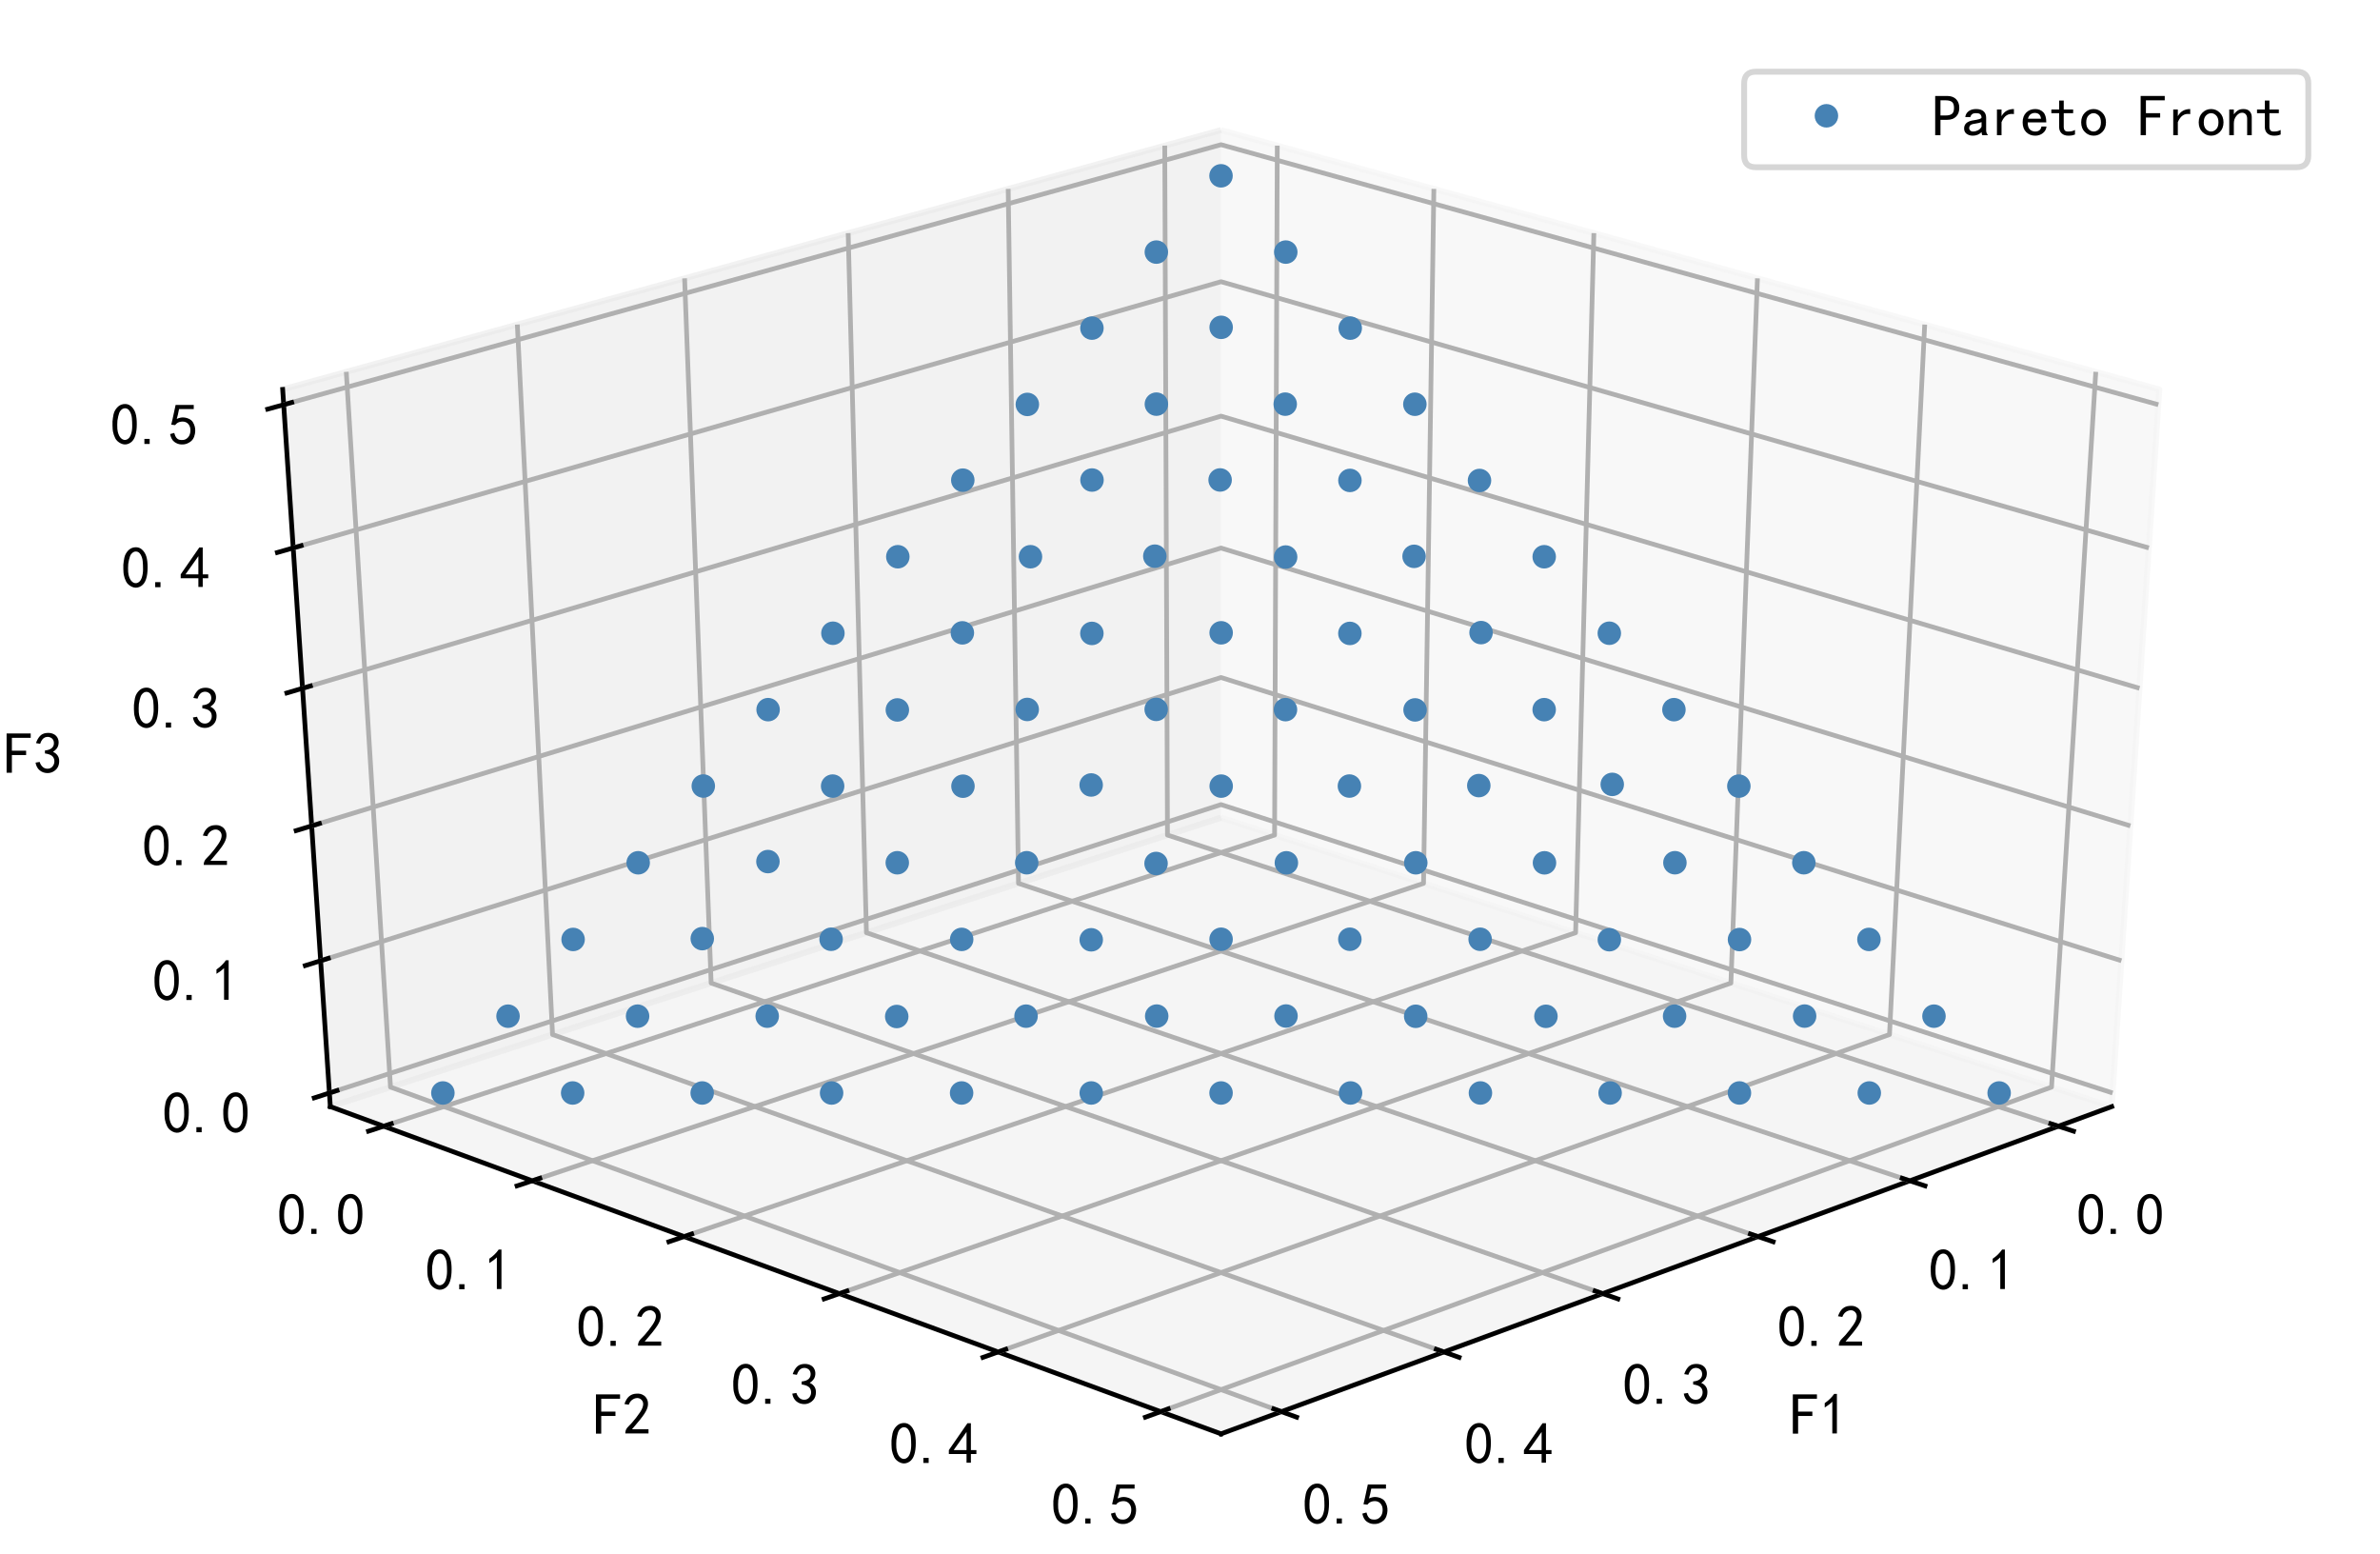 <?xml version="1.0" encoding="utf-8" standalone="no"?>
<!DOCTYPE svg PUBLIC "-//W3C//DTD SVG 1.1//EN"
  "http://www.w3.org/Graphics/SVG/1.1/DTD/svg11.dtd">
<!-- Created with matplotlib (https://matplotlib.org/) -->
<svg height="264.456pt" version="1.1" viewBox="0 0 405 264.456" width="405pt" xmlns="http://www.w3.org/2000/svg" xmlns:xlink="http://www.w3.org/1999/xlink">
 <defs>
  <style type="text/css">
*{stroke-linecap:butt;stroke-linejoin:round;}
  </style>
 </defs>
 <g id="figure_1">
  <g id="patch_1">
   <path d="M 0 264.456 
L 405 264.456 
L 405 0 
L 0 0 
z
" style="fill:#ffffff;"/>
  </g>
  <g id="patch_2">
   <path d="M 7.2 257.256 
L 397.8 257.256 
L 397.8 7.2 
L 7.2 7.2 
z
" style="fill:#ffffff;"/>
  </g>
  <g id="pane3d_1">
   <g id="patch_3">
    <path d="M 207.778 139.114 
L 359.347 188.268 
L 367.452 66.252 
L 207.778 22.131 
" style="fill:#f2f2f2;opacity:0.5;stroke:#f2f2f2;stroke-linejoin:miter;"/>
   </g>
  </g>
  <g id="pane3d_2">
   <g id="patch_4">
    <path d="M 207.778 139.114 
L 56.21 188.268 
L 48.104 66.252 
L 207.778 22.131 
" style="fill:#e6e6e6;opacity:0.5;stroke:#e6e6e6;stroke-linejoin:miter;"/>
   </g>
  </g>
  <g id="pane3d_3">
   <g id="patch_5">
    <path d="M 207.778 139.114 
L 56.21 188.268 
L 207.778 243.94 
L 359.347 188.268 
" style="fill:#ececec;opacity:0.5;stroke:#ececec;stroke-linejoin:miter;"/>
   </g>
  </g>
  <g id="axis3d_1">
   <g id="line2d_1">
    <path d="M 359.347 188.268 
L 207.778 243.94 
" style="fill:none;stroke:#000000;stroke-linecap:square;stroke-width:0.8;"/>
   </g>
   <g id="text_1">
    <!-- F1 -->
    <defs>
     <path d="M 45.703 61.328 
L 13.672 61.328 
L 13.672 39.453 
L 37.891 39.453 
L 37.891 32.031 
L 13.672 32.031 
L 13.672 1.953 
L 4.688 1.953 
L 4.688 68.75 
L 45.703 68.75 
z
" id="SimHei-70"/>
     <path d="M 21.875 56.25 
Q 16.797 51.172 8.984 46.484 
L 8.984 53.906 
Q 18.75 60.547 25 69.531 
L 29.688 69.531 
L 29.688 2.344 
L 21.875 2.344 
z
" id="SimHei-49"/>
    </defs>
    <g transform="translate(304.614 244.104)scale(0.1 -0.1)">
     <use xlink:href="#SimHei-70"/>
     <use x="50" xlink:href="#SimHei-49"/>
    </g>
   </g>
   <g id="Line3DCollection_1">
    <path d="M 350.265 191.604 
L 198.664 142.07 
L 198.204 24.776 
" style="fill:none;stroke:#b0b0b0;stroke-width:0.8;"/>
    <path d="M 324.988 200.888 
L 173.317 150.29 
L 171.561 32.138 
" style="fill:none;stroke:#b0b0b0;stroke-width:0.8;"/>
    <path d="M 299.148 210.38 
L 147.439 158.683 
L 144.332 39.662 
" style="fill:none;stroke:#b0b0b0;stroke-width:0.8;"/>
    <path d="M 272.726 220.084 
L 121.014 167.252 
L 116.496 47.354 
" style="fill:none;stroke:#b0b0b0;stroke-width:0.8;"/>
    <path d="M 245.702 230.01 
L 94.024 176.005 
L 88.034 55.218 
" style="fill:none;stroke:#b0b0b0;stroke-width:0.8;"/>
    <path d="M 218.056 240.165 
L 66.45 184.947 
L 58.924 63.262 
" style="fill:none;stroke:#b0b0b0;stroke-width:0.8;"/>
   </g>
   <g id="xtick_1">
    <g id="line2d_2">
     <path d="M 348.978 191.183 
L 352.845 192.447 
" style="fill:none;stroke:#000000;stroke-linecap:square;stroke-width:0.8;"/>
    </g>
    <g id="text_2">
     <!-- 0.0 -->
     <defs>
      <path d="M 3.125 29.297 
Q 3.906 50 6.438 56.047 
Q 8.984 62.109 13.672 66.016 
Q 18.359 69.922 25.188 69.922 
Q 32.031 69.922 37.109 64.25 
Q 42.188 58.594 43.75 50 
Q 45.312 41.406 44.719 30.266 
Q 44.141 19.141 40.812 12.109 
Q 37.5 5.078 30.859 2.344 
Q 24.219 -0.391 17.578 2.922 
Q 10.938 6.25 8.203 11.719 
Q 5.469 17.188 4.297 23.234 
Q 3.125 29.297 3.906 50 
z
M 12.891 52.734 
Q 10.547 31.25 12.5 22.844 
Q 14.453 14.453 18.938 10.938 
Q 23.438 7.422 28.125 9.562 
Q 32.812 11.719 34.953 18.156 
Q 37.109 24.609 37.109 32.219 
Q 37.109 39.844 36.516 46.094 
Q 35.938 52.344 33 57.422 
Q 30.078 62.5 25.188 62.688 
Q 20.312 62.891 16.594 57.812 
Q 12.891 52.734 10.547 31.25 
z
" id="SimHei-48"/>
      <path d="M 16.797 1.953 
L 7.812 1.953 
L 7.812 10.547 
L 16.797 10.547 
z
" id="SimHei-46"/>
     </defs>
     <g transform="translate(353.375 210.119)scale(0.1 -0.1)">
      <use xlink:href="#SimHei-48"/>
      <use x="50" xlink:href="#SimHei-46"/>
      <use x="100" xlink:href="#SimHei-48"/>
     </g>
    </g>
   </g>
   <g id="xtick_2">
    <g id="line2d_3">
     <path d="M 323.699 200.458 
L 327.571 201.75 
" style="fill:none;stroke:#000000;stroke-linecap:square;stroke-width:0.8;"/>
    </g>
    <g id="text_3">
     <!-- 0.1 -->
     <g transform="translate(328.195 219.539)scale(0.1 -0.1)">
      <use xlink:href="#SimHei-48"/>
      <use x="50" xlink:href="#SimHei-46"/>
      <use x="100" xlink:href="#SimHei-49"/>
     </g>
    </g>
   </g>
   <g id="xtick_3">
    <g id="line2d_4">
     <path d="M 297.858 209.94 
L 301.733 211.26 
" style="fill:none;stroke:#000000;stroke-linecap:square;stroke-width:0.8;"/>
    </g>
    <g id="text_4">
     <!-- 0.2 -->
     <defs>
      <path d="M 4.688 3.906 
Q 5.078 9.766 10.156 14.453 
Q 15.234 19.141 23.047 29.094 
Q 30.859 39.062 33.203 44.531 
Q 35.547 50 34.953 53.906 
Q 34.375 57.812 31.25 60.344 
Q 28.125 62.891 24.016 62.5 
Q 19.922 62.109 16.203 59.375 
Q 12.5 56.641 10.547 51.172 
L 3.125 52.344 
Q 6.25 61.328 11.125 65.422 
Q 16.016 69.531 22.656 69.922 
Q 26.562 70.312 29.688 69.719 
Q 32.812 69.141 36.125 66.984 
Q 39.453 64.844 41.594 60.547 
Q 43.75 56.25 43.156 50.188 
Q 42.578 44.141 37.109 35.734 
Q 31.641 27.344 16.016 9.375 
L 44.141 9.375 
L 44.141 2.344 
L 4.688 2.344 
z
" id="SimHei-50"/>
     </defs>
     <g transform="translate(302.453 229.169)scale(0.1 -0.1)">
      <use xlink:href="#SimHei-48"/>
      <use x="50" xlink:href="#SimHei-46"/>
      <use x="100" xlink:href="#SimHei-50"/>
     </g>
    </g>
   </g>
   <g id="xtick_4">
    <g id="line2d_5">
     <path d="M 271.435 219.635 
L 275.313 220.985 
" style="fill:none;stroke:#000000;stroke-linecap:square;stroke-width:0.8;"/>
    </g>
    <g id="text_5">
     <!-- 0.3 -->
     <defs>
      <path d="M 3.906 19.141 
L 10.938 20.312 
Q 12.5 15.234 16.016 11.906 
Q 19.531 8.594 24.797 8.781 
Q 30.078 8.984 33.203 13.078 
Q 36.328 17.188 35.938 22.453 
Q 35.547 27.734 31.828 30.656 
Q 28.125 33.594 19.922 34.766 
L 19.922 39.844 
Q 28.125 40.625 31.828 44.141 
Q 35.547 47.656 35.156 53.312 
Q 34.766 58.984 30.078 61.516 
Q 25.391 64.062 20.109 62.109 
Q 14.844 60.156 11.719 51.172 
L 4.688 52.344 
Q 7.031 59.375 11.125 64.062 
Q 15.234 68.75 22.266 69.531 
Q 29.297 70.312 34.562 67.766 
Q 39.844 65.234 41.984 59.953 
Q 44.141 54.688 42.578 48.438 
Q 41.016 42.188 33.594 37.5 
Q 39.062 35.156 41.984 30.469 
Q 44.922 25.781 43.938 18.156 
Q 42.969 10.547 37.109 5.859 
Q 31.25 1.172 23.828 1.359 
Q 16.406 1.562 10.938 6.047 
Q 5.469 10.547 3.906 19.141 
z
" id="SimHei-51"/>
     </defs>
     <g transform="translate(276.131 239.016)scale(0.1 -0.1)">
      <use xlink:href="#SimHei-48"/>
      <use x="50" xlink:href="#SimHei-46"/>
      <use x="100" xlink:href="#SimHei-51"/>
     </g>
    </g>
   </g>
   <g id="xtick_5">
    <g id="line2d_6">
     <path d="M 244.41 229.55 
L 248.29 230.932 
" style="fill:none;stroke:#000000;stroke-linecap:square;stroke-width:0.8;"/>
    </g>
    <g id="text_6">
     <!-- 0.4 -->
     <defs>
      <path d="M 31.25 17.188 
L 1.172 17.188 
L 1.172 23.828 
L 32.812 69.531 
L 38.672 69.531 
L 38.672 23.828 
L 48.047 23.828 
L 48.047 17.188 
L 38.672 17.188 
L 38.672 2.344 
L 31.25 2.344 
z
M 31.25 23.828 
L 31.25 54.688 
L 9.375 23.828 
z
" id="SimHei-52"/>
     </defs>
     <g transform="translate(249.209 249.088)scale(0.1 -0.1)">
      <use xlink:href="#SimHei-48"/>
      <use x="50" xlink:href="#SimHei-46"/>
      <use x="100" xlink:href="#SimHei-52"/>
     </g>
    </g>
   </g>
   <g id="xtick_6">
    <g id="line2d_7">
     <path d="M 216.764 239.694 
L 220.644 241.107 
" style="fill:none;stroke:#000000;stroke-linecap:square;stroke-width:0.8;"/>
    </g>
    <g id="text_7">
     <!-- 0.5 -->
     <defs>
      <path d="M 8.594 20.703 
Q 11.328 10.156 17.969 8.984 
Q 24.609 7.812 28.703 10.344 
Q 32.812 12.891 34.562 16.984 
Q 36.328 21.094 36.125 26.172 
Q 35.938 31.25 33.391 34.766 
Q 30.859 38.281 26.953 39.453 
Q 23.047 40.625 18.156 39.453 
Q 13.281 38.281 10.156 33.984 
L 3.516 34.766 
Q 4.297 37.109 10.938 68.359 
L 41.797 68.359 
L 41.797 61.328 
L 16.797 61.328 
Q 14.844 50.781 12.891 44.531 
Q 18.75 47.266 23.828 47.062 
Q 28.906 46.875 33.594 44.719 
Q 38.281 42.578 40.422 38.859 
Q 42.578 35.156 43.547 31.438 
Q 44.531 27.734 44.328 23.438 
Q 44.141 19.141 42.578 14.641 
Q 41.016 10.156 37.891 7.219 
Q 34.766 4.297 30.266 2.531 
Q 25.781 0.781 19.922 1.172 
Q 14.062 1.562 8.781 5.469 
Q 3.516 9.375 1.562 18.75 
z
" id="SimHei-53"/>
     </defs>
     <g transform="translate(221.667 259.391)scale(0.1 -0.1)">
      <use xlink:href="#SimHei-48"/>
      <use x="50" xlink:href="#SimHei-46"/>
      <use x="100" xlink:href="#SimHei-53"/>
     </g>
    </g>
   </g>
  </g>
  <g id="axis3d_2">
   <g id="line2d_8">
    <path d="M 56.21 188.268 
L 207.778 243.94 
" style="fill:none;stroke:#000000;stroke-linecap:square;stroke-width:0.8;"/>
   </g>
   <g id="text_8">
    <!-- F2 -->
    <g transform="translate(100.942 244.104)scale(0.1 -0.1)">
     <use xlink:href="#SimHei-70"/>
     <use x="50" xlink:href="#SimHei-50"/>
    </g>
   </g>
   <g id="Line3DCollection_2">
    <path d="M 217.352 24.776 
L 216.893 142.07 
L 65.291 191.604 
" style="fill:none;stroke:#b0b0b0;stroke-width:0.8;"/>
    <path d="M 243.996 32.138 
L 242.24 150.29 
L 90.569 200.889 
" style="fill:none;stroke:#b0b0b0;stroke-width:0.8;"/>
    <path d="M 271.225 39.662 
L 268.118 158.683 
L 116.409 210.38 
" style="fill:none;stroke:#b0b0b0;stroke-width:0.8;"/>
    <path d="M 299.061 47.354 
L 294.543 167.253 
L 142.831 220.084 
" style="fill:none;stroke:#b0b0b0;stroke-width:0.8;"/>
    <path d="M 327.523 55.219 
L 321.534 176.006 
L 169.855 230.01 
" style="fill:none;stroke:#b0b0b0;stroke-width:0.8;"/>
    <path d="M 356.634 63.262 
L 349.107 184.948 
L 197.502 240.165 
" style="fill:none;stroke:#b0b0b0;stroke-width:0.8;"/>
   </g>
   <g id="xtick_7">
    <g id="line2d_9">
     <path d="M 66.579 191.183 
L 62.712 192.447 
" style="fill:none;stroke:#000000;stroke-linecap:square;stroke-width:0.8;"/>
    </g>
    <g id="text_9">
     <!-- 0.0 -->
     <g transform="translate(47.181 210.119)scale(0.1 -0.1)">
      <use xlink:href="#SimHei-48"/>
      <use x="50" xlink:href="#SimHei-46"/>
      <use x="100" xlink:href="#SimHei-48"/>
     </g>
    </g>
   </g>
   <g id="xtick_8">
    <g id="line2d_10">
     <path d="M 91.858 200.458 
L 87.986 201.75 
" style="fill:none;stroke:#000000;stroke-linecap:square;stroke-width:0.8;"/>
    </g>
    <g id="text_10">
     <!-- 0.1 -->
     <g transform="translate(72.362 219.539)scale(0.1 -0.1)">
      <use xlink:href="#SimHei-48"/>
      <use x="50" xlink:href="#SimHei-46"/>
      <use x="100" xlink:href="#SimHei-49"/>
     </g>
    </g>
   </g>
   <g id="xtick_9">
    <g id="line2d_11">
     <path d="M 117.699 209.94 
L 113.824 211.26 
" style="fill:none;stroke:#000000;stroke-linecap:square;stroke-width:0.8;"/>
    </g>
    <g id="text_11">
     <!-- 0.2 -->
     <g transform="translate(98.104 229.169)scale(0.1 -0.1)">
      <use xlink:href="#SimHei-48"/>
      <use x="50" xlink:href="#SimHei-46"/>
      <use x="100" xlink:href="#SimHei-50"/>
     </g>
    </g>
   </g>
   <g id="xtick_10">
    <g id="line2d_12">
     <path d="M 144.123 219.635 
L 140.244 220.985 
" style="fill:none;stroke:#000000;stroke-linecap:square;stroke-width:0.8;"/>
    </g>
    <g id="text_12">
     <!-- 0.3 -->
     <g transform="translate(124.426 239.017)scale(0.1 -0.1)">
      <use xlink:href="#SimHei-48"/>
      <use x="50" xlink:href="#SimHei-46"/>
      <use x="100" xlink:href="#SimHei-51"/>
     </g>
    </g>
   </g>
   <g id="xtick_11">
    <g id="line2d_13">
     <path d="M 171.147 229.55 
L 167.267 230.932 
" style="fill:none;stroke:#000000;stroke-linecap:square;stroke-width:0.8;"/>
    </g>
    <g id="text_13">
     <!-- 0.4 -->
     <g transform="translate(151.348 249.088)scale(0.1 -0.1)">
      <use xlink:href="#SimHei-48"/>
      <use x="50" xlink:href="#SimHei-46"/>
      <use x="100" xlink:href="#SimHei-52"/>
     </g>
    </g>
   </g>
   <g id="xtick_12">
    <g id="line2d_14">
     <path d="M 198.794 239.694 
L 194.913 241.108 
" style="fill:none;stroke:#000000;stroke-linecap:square;stroke-width:0.8;"/>
    </g>
    <g id="text_14">
     <!-- 0.5 -->
     <g transform="translate(178.891 259.392)scale(0.1 -0.1)">
      <use xlink:href="#SimHei-48"/>
      <use x="50" xlink:href="#SimHei-46"/>
      <use x="100" xlink:href="#SimHei-53"/>
     </g>
    </g>
   </g>
  </g>
  <g id="axis3d_3">
   <g id="line2d_15">
    <path d="M 56.21 188.268 
L 48.104 66.252 
" style="fill:none;stroke:#000000;stroke-linecap:square;stroke-width:0.8;"/>
   </g>
   <g id="text_15">
    <!-- F3 -->
    <g transform="translate(0.656 131.661)scale(0.1 -0.1)">
     <use xlink:href="#SimHei-70"/>
     <use x="50" xlink:href="#SimHei-51"/>
    </g>
   </g>
   <g id="Line3DCollection_3">
    <path d="M 56.056 185.95 
L 207.778 136.884 
L 359.501 185.95 
" style="fill:none;stroke:#b0b0b0;stroke-width:0.8;"/>
    <path d="M 54.561 163.453 
L 207.778 115.263 
L 360.995 163.453 
" style="fill:none;stroke:#b0b0b0;stroke-width:0.8;"/>
    <path d="M 53.037 140.508 
L 207.778 93.237 
L 362.52 140.508 
" style="fill:none;stroke:#b0b0b0;stroke-width:0.8;"/>
    <path d="M 51.482 117.102 
L 207.778 70.795 
L 364.074 117.102 
" style="fill:none;stroke:#b0b0b0;stroke-width:0.8;"/>
    <path d="M 49.896 93.221 
L 207.778 47.925 
L 365.661 93.221 
" style="fill:none;stroke:#b0b0b0;stroke-width:0.8;"/>
    <path d="M 48.277 68.851 
L 207.778 24.615 
L 367.28 68.851 
" style="fill:none;stroke:#b0b0b0;stroke-width:0.8;"/>
   </g>
   <g id="xtick_13">
    <g id="line2d_16">
     <path d="M 57.344 185.533 
L 53.475 186.784 
" style="fill:none;stroke:#000000;stroke-linecap:square;stroke-width:0.8;"/>
    </g>
    <g id="text_16">
     <!-- 0.0 -->
     <g transform="translate(27.639 192.825)scale(0.1 -0.1)">
      <use xlink:href="#SimHei-48"/>
      <use x="50" xlink:href="#SimHei-46"/>
      <use x="100" xlink:href="#SimHei-48"/>
     </g>
    </g>
   </g>
   <g id="xtick_14">
    <g id="line2d_17">
     <path d="M 55.863 163.043 
L 51.953 164.273 
" style="fill:none;stroke:#000000;stroke-linecap:square;stroke-width:0.8;"/>
    </g>
    <g id="text_17">
     <!-- 0.1 -->
     <g transform="translate(25.939 170.328)scale(0.1 -0.1)">
      <use xlink:href="#SimHei-48"/>
      <use x="50" xlink:href="#SimHei-46"/>
      <use x="100" xlink:href="#SimHei-49"/>
     </g>
    </g>
   </g>
   <g id="xtick_15">
    <g id="line2d_18">
     <path d="M 54.353 140.106 
L 50.401 141.313 
" style="fill:none;stroke:#000000;stroke-linecap:square;stroke-width:0.8;"/>
    </g>
    <g id="text_18">
     <!-- 0.2 -->
     <g transform="translate(24.205 147.383)scale(0.1 -0.1)">
      <use xlink:href="#SimHei-48"/>
      <use x="50" xlink:href="#SimHei-46"/>
      <use x="100" xlink:href="#SimHei-50"/>
     </g>
    </g>
   </g>
   <g id="xtick_16">
    <g id="line2d_19">
     <path d="M 52.812 116.708 
L 48.819 117.891 
" style="fill:none;stroke:#000000;stroke-linecap:square;stroke-width:0.8;"/>
    </g>
    <g id="text_19">
     <!-- 0.3 -->
     <g transform="translate(22.436 123.977)scale(0.1 -0.1)">
      <use xlink:href="#SimHei-48"/>
      <use x="50" xlink:href="#SimHei-46"/>
      <use x="100" xlink:href="#SimHei-51"/>
     </g>
    </g>
   </g>
   <g id="xtick_17">
    <g id="line2d_20">
     <path d="M 51.24 92.836 
L 47.204 93.994 
" style="fill:none;stroke:#000000;stroke-linecap:square;stroke-width:0.8;"/>
    </g>
    <g id="text_20">
     <!-- 0.4 -->
     <g transform="translate(20.631 100.096)scale(0.1 -0.1)">
      <use xlink:href="#SimHei-48"/>
      <use x="50" xlink:href="#SimHei-46"/>
      <use x="100" xlink:href="#SimHei-52"/>
     </g>
    </g>
   </g>
   <g id="xtick_18">
    <g id="line2d_21">
     <path d="M 49.636 68.474 
L 45.555 69.606 
" style="fill:none;stroke:#000000;stroke-linecap:square;stroke-width:0.8;"/>
    </g>
    <g id="text_21">
     <!-- 0.5 -->
     <g transform="translate(18.789 75.726)scale(0.1 -0.1)">
      <use xlink:href="#SimHei-48"/>
      <use x="50" xlink:href="#SimHei-46"/>
      <use x="100" xlink:href="#SimHei-53"/>
     </g>
    </g>
   </g>
  </g>
  <g id="axes_1">
   <g id="line2d_22">
    <defs>
     <path d="M 0 1.5 
C 0.398 1.5 0.779 1.342 1.061 1.061 
C 1.342 0.779 1.5 0.398 1.5 0 
C 1.5 -0.398 1.342 -0.779 1.061 -1.061 
C 0.779 -1.342 0.398 -1.5 0 -1.5 
C -0.398 -1.5 -0.779 -1.342 -1.061 -1.061 
C -1.342 -0.779 -1.5 -0.398 -1.5 0 
C -1.5 0.398 -1.342 0.779 -1.061 1.061 
C -0.779 1.342 -0.398 1.5 0 1.5 
z
" id="m166a8875d0" style="stroke:#4682b4;"/>
    </defs>
    <g clip-path="url(#p4758d77ceb)">
     <use style="fill:#4682b4;stroke:#4682b4;" x="218.9" xlink:href="#m166a8875d0" y="146.792"/>
     <use style="fill:#4682b4;stroke:#4682b4;" x="229.715" xlink:href="#m166a8875d0" y="81.734"/>
     <use style="fill:#4682b4;stroke:#4682b4;" x="307.088" xlink:href="#m166a8875d0" y="172.869"/>
     <use style="fill:#4682b4;stroke:#4682b4;" x="273.991" xlink:href="#m166a8875d0" y="185.951"/>
     <use style="fill:#4682b4;stroke:#4682b4;" x="163.635" xlink:href="#m166a8875d0" y="185.95"/>
     <use style="fill:#4682b4;stroke:#4682b4;" x="185.812" xlink:href="#m166a8875d0" y="55.824"/>
     <use style="fill:#4682b4;stroke:#4682b4;" x="75.366" xlink:href="#m166a8875d0" y="185.95"/>
     <use style="fill:#4682b4;stroke:#4682b4;" x="163.867" xlink:href="#m166a8875d0" y="133.756"/>
     <use style="fill:#4682b4;stroke:#4682b4;" x="262.774" xlink:href="#m166a8875d0" y="94.719"/>
     <use style="fill:#4682b4;stroke:#4682b4;" x="196.772" xlink:href="#m166a8875d0" y="42.89"/>
     <use style="fill:#4682b4;stroke:#4682b4;" x="263.068" xlink:href="#m166a8875d0" y="172.906"/>
     <use style="fill:#4682b4;stroke:#4682b4;" x="262.822" xlink:href="#m166a8875d0" y="146.793"/>
     <use style="fill:#4682b4;stroke:#4682b4;" x="130.677" xlink:href="#m166a8875d0" y="146.581"/>
     <use style="fill:#4682b4;stroke:#4682b4;" x="185.683" xlink:href="#m166a8875d0" y="133.547"/>
     <use style="fill:#4682b4;stroke:#4682b4;" x="251.763" xlink:href="#m166a8875d0" y="81.745"/>
     <use style="fill:#4682b4;stroke:#4682b4;" x="273.858" xlink:href="#m166a8875d0" y="159.872"/>
     <use style="fill:#4682b4;stroke:#4682b4;" x="130.707" xlink:href="#m166a8875d0" y="120.735"/>
     <use style="fill:#4682b4;stroke:#4682b4;" x="141.735" xlink:href="#m166a8875d0" y="107.734"/>
     <use style="fill:#4682b4;stroke:#4682b4;" x="152.689" xlink:href="#m166a8875d0" y="146.78"/>
     <use style="fill:#4682b4;stroke:#4682b4;" x="229.767" xlink:href="#m166a8875d0" y="55.827"/>
     <use style="fill:#4682b4;stroke:#4682b4;" x="251.872" xlink:href="#m166a8875d0" y="159.796"/>
     <use style="fill:#4682b4;stroke:#4682b4;" x="274.352" xlink:href="#m166a8875d0" y="133.448"/>
     <use style="fill:#4682b4;stroke:#4682b4;" x="251.922" xlink:href="#m166a8875d0" y="185.949"/>
     <use style="fill:#4682b4;stroke:#4682b4;" x="130.554" xlink:href="#m166a8875d0" y="172.881"/>
     <use style="fill:#4682b4;stroke:#4682b4;" x="174.822" xlink:href="#m166a8875d0" y="68.804"/>
     <use style="fill:#4682b4;stroke:#4682b4;" x="152.702" xlink:href="#m166a8875d0" y="120.781"/>
     <use style="fill:#4682b4;stroke:#4682b4;" x="174.715" xlink:href="#m166a8875d0" y="146.778"/>
     <use style="fill:#4682b4;stroke:#4682b4;" x="296.007" xlink:href="#m166a8875d0" y="159.846"/>
     <use style="fill:#4682b4;stroke:#4682b4;" x="163.765" xlink:href="#m166a8875d0" y="107.668"/>
     <use style="fill:#4682b4;stroke:#4682b4;" x="196.779" xlink:href="#m166a8875d0" y="68.758"/>
     <use style="fill:#4682b4;stroke:#4682b4;" x="218.747" xlink:href="#m166a8875d0" y="120.731"/>
     <use style="fill:#4682b4;stroke:#4682b4;" x="229.707" xlink:href="#m166a8875d0" y="107.764"/>
     <use style="fill:#4682b4;stroke:#4682b4;" x="306.954" xlink:href="#m166a8875d0" y="146.778"/>
     <use style="fill:#4682b4;stroke:#4682b4;" x="218.837" xlink:href="#m166a8875d0" y="172.856"/>
     <use style="fill:#4682b4;stroke:#4682b4;" x="196.745" xlink:href="#m166a8875d0" y="120.689"/>
     <use style="fill:#4682b4;stroke:#4682b4;" x="252.029" xlink:href="#m166a8875d0" y="107.626"/>
     <use style="fill:#4682b4;stroke:#4682b4;" x="119.503" xlink:href="#m166a8875d0" y="159.69"/>
     <use style="fill:#4682b4;stroke:#4682b4;" x="97.448" xlink:href="#m166a8875d0" y="185.951"/>
     <use style="fill:#4682b4;stroke:#4682b4;" x="273.854" xlink:href="#m166a8875d0" y="107.733"/>
     <use style="fill:#4682b4;stroke:#4682b4;" x="185.692" xlink:href="#m166a8875d0" y="159.889"/>
     <use style="fill:#4682b4;stroke:#4682b4;" x="207.784" xlink:href="#m166a8875d0" y="185.952"/>
     <use style="fill:#4682b4;stroke:#4682b4;" x="163.646" xlink:href="#m166a8875d0" y="159.82"/>
     <use style="fill:#4682b4;stroke:#4682b4;" x="207.778" xlink:href="#m166a8875d0" y="29.911"/>
     <use style="fill:#4682b4;stroke:#4682b4;" x="240.765" xlink:href="#m166a8875d0" y="68.774"/>
     <use style="fill:#4682b4;stroke:#4682b4;" x="285.018" xlink:href="#m166a8875d0" y="146.776"/>
     <use style="fill:#4682b4;stroke:#4682b4;" x="119.49" xlink:href="#m166a8875d0" y="185.951"/>
     <use style="fill:#4682b4;stroke:#4682b4;" x="340.191" xlink:href="#m166a8875d0" y="185.95"/>
     <use style="fill:#4682b4;stroke:#4682b4;" x="175.355" xlink:href="#m166a8875d0" y="94.716"/>
     <use style="fill:#4682b4;stroke:#4682b4;" x="174.801" xlink:href="#m166a8875d0" y="120.7"/>
     <use style="fill:#4682b4;stroke:#4682b4;" x="240.631" xlink:href="#m166a8875d0" y="94.651"/>
     <use style="fill:#4682b4;stroke:#4682b4;" x="229.702" xlink:href="#m166a8875d0" y="159.795"/>
     <use style="fill:#4682b4;stroke:#4682b4;" x="196.726" xlink:href="#m166a8875d0" y="146.905"/>
     <use style="fill:#4682b4;stroke:#4682b4;" x="108.497" xlink:href="#m166a8875d0" y="172.883"/>
     <use style="fill:#4682b4;stroke:#4682b4;" x="185.823" xlink:href="#m166a8875d0" y="81.669"/>
     <use style="fill:#4682b4;stroke:#4682b4;" x="240.923" xlink:href="#m166a8875d0" y="146.785"/>
     <use style="fill:#4682b4;stroke:#4682b4;" x="207.789" xlink:href="#m166a8875d0" y="159.795"/>
     <use style="fill:#4682b4;stroke:#4682b4;" x="295.998" xlink:href="#m166a8875d0" y="185.948"/>
     <use style="fill:#4682b4;stroke:#4682b4;" x="229.821" xlink:href="#m166a8875d0" y="185.949"/>
     <use style="fill:#4682b4;stroke:#4682b4;" x="262.768" xlink:href="#m166a8875d0" y="120.735"/>
     <use style="fill:#4682b4;stroke:#4682b4;" x="218.798" xlink:href="#m166a8875d0" y="42.889"/>
     <use style="fill:#4682b4;stroke:#4682b4;" x="108.599" xlink:href="#m166a8875d0" y="146.784"/>
     <use style="fill:#4682b4;stroke:#4682b4;" x="229.625" xlink:href="#m166a8875d0" y="133.732"/>
     <use style="fill:#4682b4;stroke:#4682b4;" x="284.851" xlink:href="#m166a8875d0" y="120.736"/>
     <use style="fill:#4682b4;stroke:#4682b4;" x="240.8" xlink:href="#m166a8875d0" y="120.776"/>
     <use style="fill:#4682b4;stroke:#4682b4;" x="295.897" xlink:href="#m166a8875d0" y="133.743"/>
     <use style="fill:#4682b4;stroke:#4682b4;" x="207.802" xlink:href="#m166a8875d0" y="55.689"/>
     <use style="fill:#4682b4;stroke:#4682b4;" x="163.837" xlink:href="#m166a8875d0" y="81.69"/>
     <use style="fill:#4682b4;stroke:#4682b4;" x="196.513" xlink:href="#m166a8875d0" y="94.624"/>
     <use style="fill:#4682b4;stroke:#4682b4;" x="141.511" xlink:href="#m166a8875d0" y="185.954"/>
     <use style="fill:#4682b4;stroke:#4682b4;" x="284.963" xlink:href="#m166a8875d0" y="172.882"/>
     <use style="fill:#4682b4;stroke:#4682b4;" x="251.646" xlink:href="#m166a8875d0" y="133.653"/>
     <use style="fill:#4682b4;stroke:#4682b4;" x="174.599" xlink:href="#m166a8875d0" y="172.88"/>
     <use style="fill:#4682b4;stroke:#4682b4;" x="152.595" xlink:href="#m166a8875d0" y="172.939"/>
     <use style="fill:#4682b4;stroke:#4682b4;" x="185.696" xlink:href="#m166a8875d0" y="185.949"/>
     <use style="fill:#4682b4;stroke:#4682b4;" x="97.524" xlink:href="#m166a8875d0" y="159.83"/>
     <use style="fill:#4682b4;stroke:#4682b4;" x="119.678" xlink:href="#m166a8875d0" y="133.729"/>
     <use style="fill:#4682b4;stroke:#4682b4;" x="218.702" xlink:href="#m166a8875d0" y="68.759"/>
     <use style="fill:#4682b4;stroke:#4682b4;" x="329.101" xlink:href="#m166a8875d0" y="172.882"/>
     <use style="fill:#4682b4;stroke:#4682b4;" x="185.803" xlink:href="#m166a8875d0" y="107.764"/>
     <use style="fill:#4682b4;stroke:#4682b4;" x="318.034" xlink:href="#m166a8875d0" y="159.825"/>
     <use style="fill:#4682b4;stroke:#4682b4;" x="207.625" xlink:href="#m166a8875d0" y="81.655"/>
     <use style="fill:#4682b4;stroke:#4682b4;" x="240.909" xlink:href="#m166a8875d0" y="172.902"/>
     <use style="fill:#4682b4;stroke:#4682b4;" x="207.8" xlink:href="#m166a8875d0" y="107.66"/>
     <use style="fill:#4682b4;stroke:#4682b4;" x="86.451" xlink:href="#m166a8875d0" y="172.884"/>
     <use style="fill:#4682b4;stroke:#4682b4;" x="141.427" xlink:href="#m166a8875d0" y="159.796"/>
     <use style="fill:#4682b4;stroke:#4682b4;" x="218.774" xlink:href="#m166a8875d0" y="94.769"/>
     <use style="fill:#4682b4;stroke:#4682b4;" x="207.808" xlink:href="#m166a8875d0" y="133.743"/>
     <use style="fill:#4682b4;stroke:#4682b4;" x="141.687" xlink:href="#m166a8875d0" y="133.741"/>
     <use style="fill:#4682b4;stroke:#4682b4;" x="152.78" xlink:href="#m166a8875d0" y="94.717"/>
     <use style="fill:#4682b4;stroke:#4682b4;" x="196.835" xlink:href="#m166a8875d0" y="172.869"/>
     <use style="fill:#4682b4;stroke:#4682b4;" x="318.093" xlink:href="#m166a8875d0" y="185.951"/>
    </g>
   </g>
   <g id="legend_1">
    <g id="patch_6">
     <path d="M 298.8 28.45 
L 390.8 28.45 
Q 392.8 28.45 392.8 26.45 
L 392.8 14.2 
Q 392.8 12.2 390.8 12.2 
L 298.8 12.2 
Q 296.8 12.2 296.8 14.2 
L 296.8 26.45 
Q 296.8 28.45 298.8 28.45 
z
" style="fill:#ffffff;opacity:0.8;stroke:#cccccc;stroke-linejoin:miter;"/>
    </g>
    <g id="line2d_23"/>
    <g id="line2d_24">
     <g>
      <use style="fill:#4682b4;stroke:#4682b4;" x="310.8" xlink:href="#m166a8875d0" y="19.7"/>
     </g>
    </g>
    <g id="text_22">
     <!-- Pareto Front -->
     <defs>
      <path d="M 46.094 48.438 
Q 46.094 39.062 40.625 33.594 
Q 35.156 28.125 25.391 28.125 
L 14.062 28.125 
L 14.062 1.953 
L 5.078 1.953 
L 5.078 68.75 
L 25.391 68.75 
Q 35.156 68.75 40.625 63.281 
Q 46.094 57.812 46.094 48.438 
z
M 37.109 48.438 
Q 37.109 55.859 33.594 58.594 
Q 30.078 61.328 23.047 61.328 
L 14.062 61.328 
L 14.062 35.547 
L 23.047 35.547 
Q 30.078 35.547 33.594 38.281 
Q 37.109 41.016 37.109 48.438 
z
" id="SimHei-80"/>
      <path d="M 44.922 1.953 
L 35.547 1.953 
Q 34.766 2.734 34.375 4.094 
Q 33.984 5.469 33.984 7.422 
Q 31.25 4.297 27.344 2.734 
Q 23.438 1.172 19.141 1.172 
Q 12.891 1.172 8.594 4.297 
Q 4.297 7.422 4.297 13.281 
Q 4.297 19.141 8.203 22.656 
Q 12.109 26.172 20.312 27.344 
Q 25.781 28.125 29.875 29.297 
Q 33.984 30.469 33.984 32.422 
Q 33.984 34.766 32.219 37.109 
Q 30.469 39.453 24.609 39.453 
Q 19.922 39.453 17.766 37.688 
Q 15.625 35.938 14.844 32.812 
L 6.25 32.812 
Q 7.031 39.062 11.906 42.766 
Q 16.797 46.484 24.609 46.484 
Q 33.203 46.484 37.5 42.578 
Q 41.797 38.672 41.797 31.641 
L 41.797 10.156 
Q 41.797 7.812 42.578 5.859 
Q 43.359 3.906 44.922 1.953 
z
M 33.984 16.406 
L 33.984 24.219 
Q 31.641 23.438 29.484 22.844 
Q 27.344 22.266 22.266 21.484 
Q 16.406 20.703 14.641 18.75 
Q 12.891 16.797 12.891 14.062 
Q 12.891 11.719 14.641 9.953 
Q 16.406 8.203 19.922 8.203 
Q 23.438 8.203 27.531 10.156 
Q 31.641 12.109 33.984 16.406 
z
" id="SimHei-97"/>
      <path d="M 39.062 37.891 
Q 31.641 39.062 26.562 35.734 
Q 21.484 32.422 17.969 24.219 
L 17.969 1.953 
L 10.156 1.953 
L 10.156 45.703 
L 17.969 45.703 
L 17.969 34.375 
Q 21.484 40.625 26.75 43.547 
Q 32.031 46.484 39.062 46.484 
z
" id="SimHei-114"/>
      <path d="M 44.531 16.797 
Q 43.75 9.766 38.281 5.469 
Q 32.812 1.172 25.391 1.172 
Q 16.016 1.172 9.953 7.219 
Q 3.906 13.281 3.906 23.828 
Q 3.906 34.375 9.953 40.422 
Q 16.016 46.484 25.391 46.484 
Q 33.594 46.484 38.859 41.203 
Q 44.141 35.938 44.141 23.828 
L 12.5 23.828 
Q 12.5 15.234 16.203 11.719 
Q 19.922 8.203 25.391 8.203 
Q 29.688 8.203 32.422 10.344 
Q 35.156 12.5 35.938 16.797 
z
M 35.156 30.078 
Q 34.375 35.547 31.641 37.688 
Q 28.906 39.844 24.609 39.844 
Q 20.703 39.844 17.578 37.688 
Q 14.453 35.547 12.891 30.078 
z
" id="SimHei-101"/>
      <path d="M 42.969 3.125 
Q 41.016 2.344 38.469 1.75 
Q 35.938 1.172 31.641 1.172 
Q 24.609 1.172 20.312 5.078 
Q 16.016 8.984 16.016 16.016 
L 16.016 39.453 
L 2.734 39.453 
L 2.734 45.703 
L 16.016 45.703 
L 16.016 60.938 
L 23.828 60.938 
L 23.828 45.703 
L 39.844 45.703 
L 39.844 39.453 
L 23.828 39.453 
L 23.828 15.625 
Q 23.828 12.5 25.391 10.344 
Q 26.953 8.203 31.25 8.203 
Q 35.547 8.203 38.281 8.984 
Q 41.016 9.766 42.969 10.938 
z
" id="SimHei-116"/>
      <path d="M 45.703 23.828 
Q 45.703 13.672 39.453 7.422 
Q 33.203 1.172 24.609 1.172 
Q 16.016 1.172 9.766 7.422 
Q 3.516 13.672 3.516 23.828 
Q 3.516 33.984 9.766 40.234 
Q 16.016 46.484 24.609 46.484 
Q 33.203 46.484 39.453 40.234 
Q 45.703 33.984 45.703 23.828 
z
M 37.109 23.828 
Q 37.109 31.641 33.203 35.547 
Q 29.297 39.453 24.609 39.453 
Q 19.922 39.453 16.016 35.547 
Q 12.109 31.641 12.109 23.828 
Q 12.109 16.016 16.016 12.109 
Q 19.922 8.203 24.609 8.203 
Q 29.297 8.203 33.203 12.109 
Q 37.109 16.016 37.109 23.828 
z
" id="SimHei-111"/>
      <path id="SimHei-32"/>
      <path d="M 43.75 1.953 
L 35.938 1.953 
L 35.938 30.078 
Q 35.938 34.766 33.594 37.5 
Q 31.25 40.234 27.344 40.234 
Q 22.266 40.234 17.766 34.953 
Q 13.281 29.688 13.281 21.875 
L 13.281 1.953 
L 5.469 1.953 
L 5.469 45.703 
L 13.281 45.703 
L 13.281 37.5 
Q 16.406 41.797 20.109 44.141 
Q 23.828 46.484 29.688 46.484 
Q 36.719 46.484 40.234 42.578 
Q 43.75 38.672 43.75 32.812 
z
" id="SimHei-110"/>
     </defs>
     <g transform="translate(328.8 23.2)scale(0.1 -0.1)">
      <use xlink:href="#SimHei-80"/>
      <use x="50" xlink:href="#SimHei-97"/>
      <use x="100" xlink:href="#SimHei-114"/>
      <use x="150" xlink:href="#SimHei-101"/>
      <use x="200" xlink:href="#SimHei-116"/>
      <use x="250" xlink:href="#SimHei-111"/>
      <use x="300" xlink:href="#SimHei-32"/>
      <use x="350" xlink:href="#SimHei-70"/>
      <use x="400" xlink:href="#SimHei-114"/>
      <use x="450" xlink:href="#SimHei-111"/>
      <use x="500" xlink:href="#SimHei-110"/>
      <use x="550" xlink:href="#SimHei-116"/>
     </g>
    </g>
   </g>
  </g>
 </g>
 <defs>
  <clipPath id="p4758d77ceb">
   <rect height="250.056" width="390.6" x="7.2" y="7.2"/>
  </clipPath>
 </defs>
</svg>
